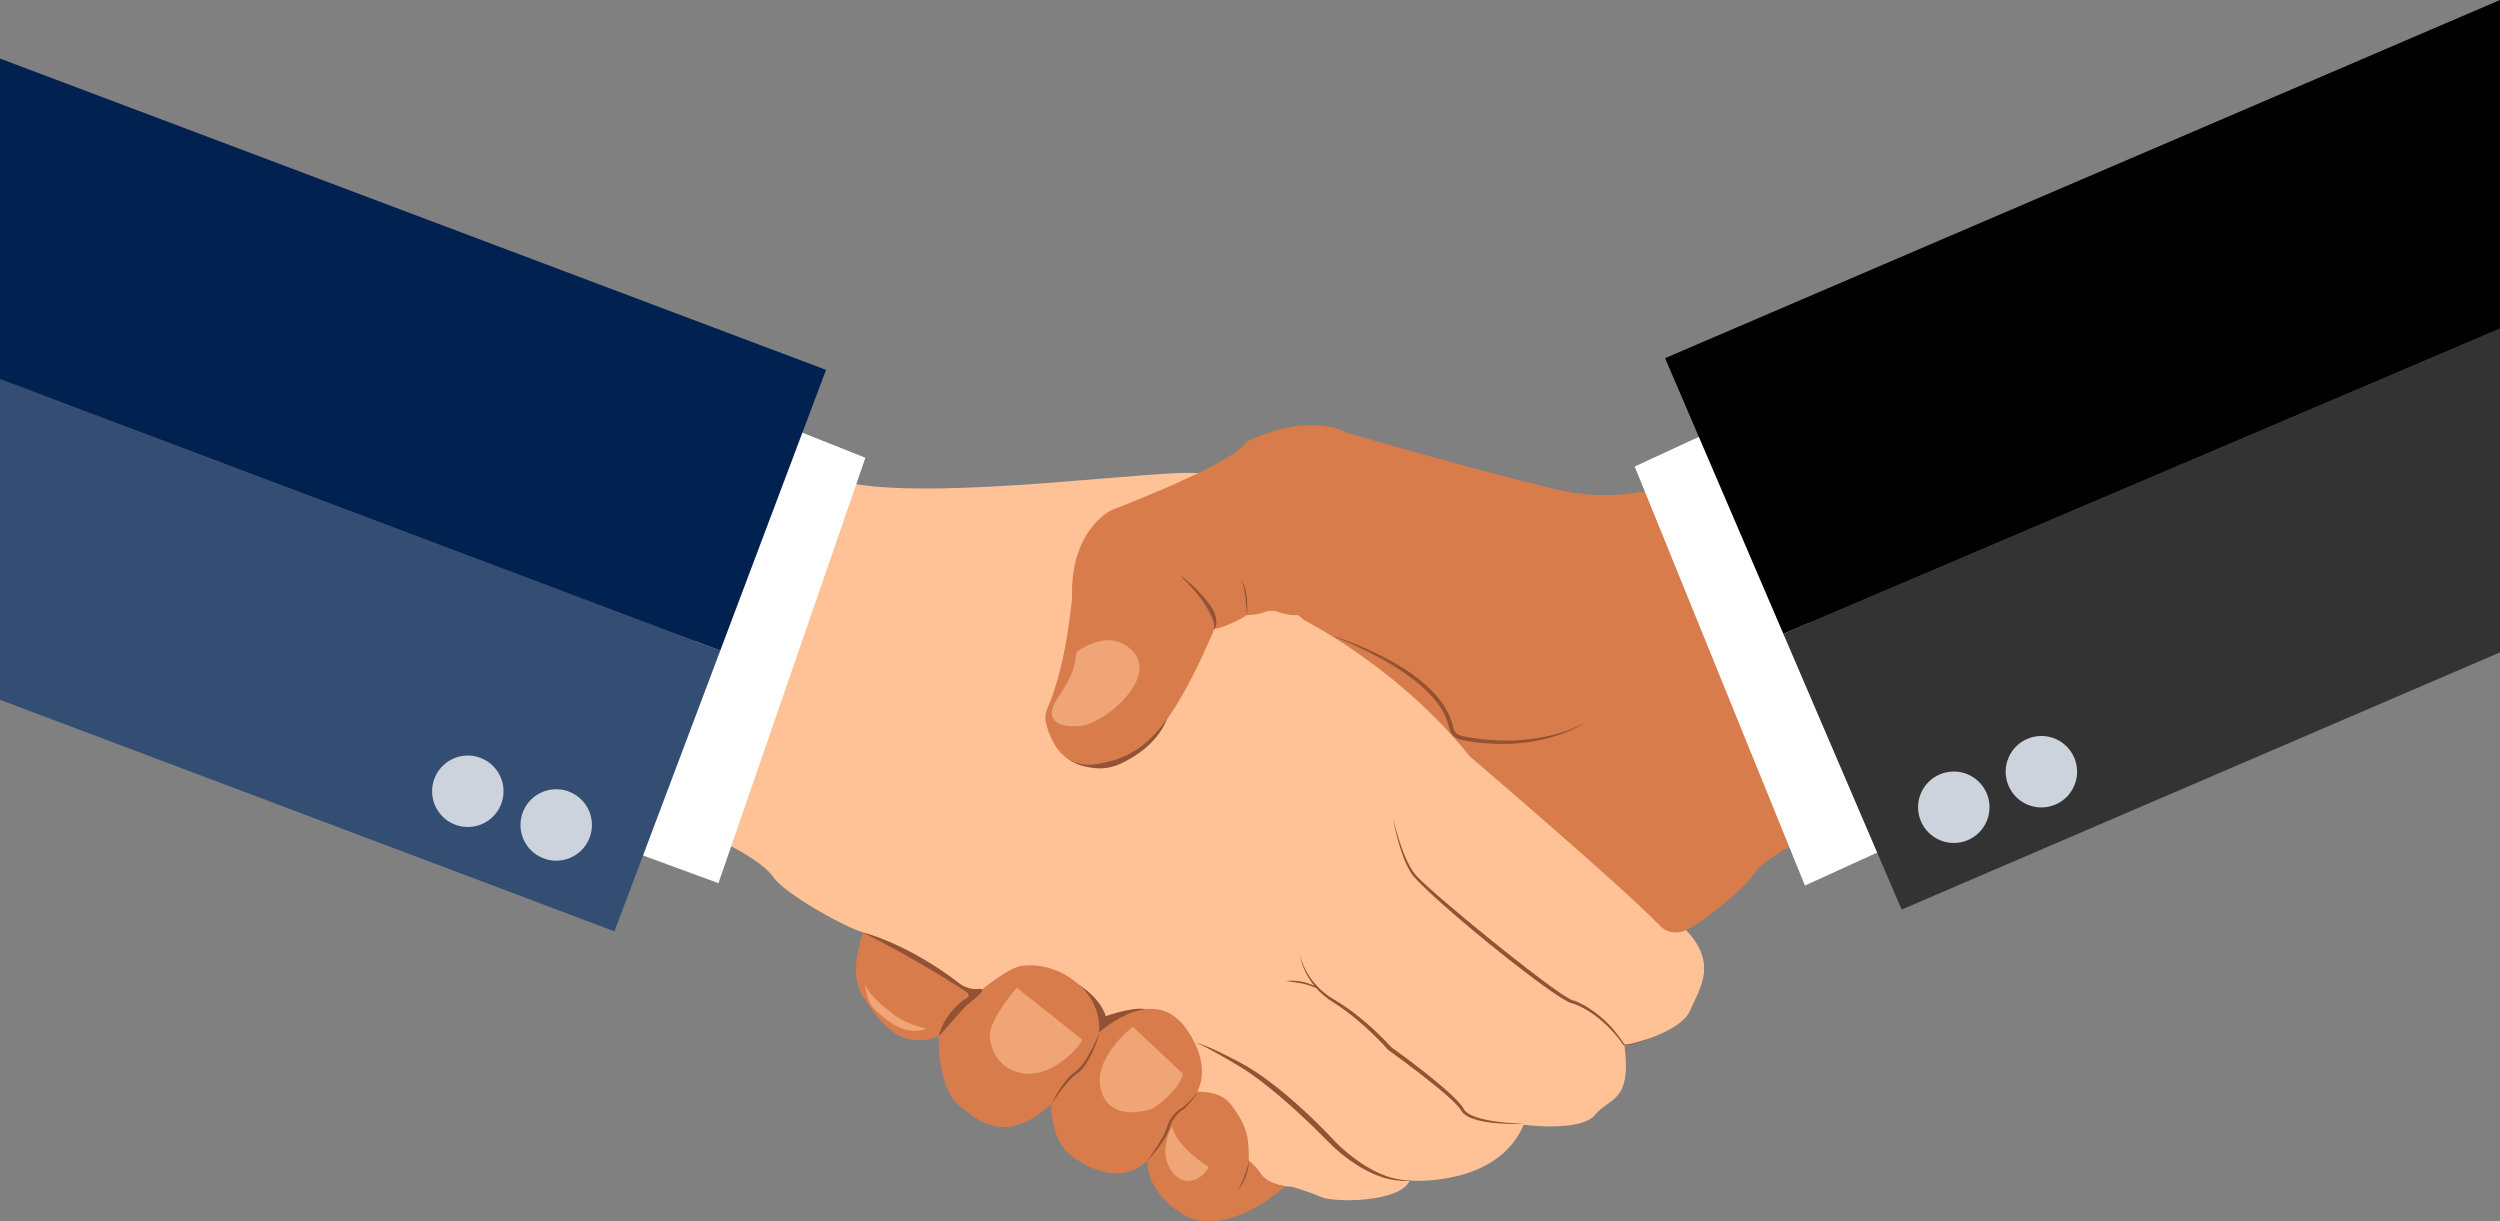 <?xml version="1.0" encoding="UTF-8"?>
<svg id="Capa_2" data-name="Capa 2" xmlns="http://www.w3.org/2000/svg" viewBox="0 0 1000 488.54">
  <rect x="0" y="0" width="1000" height="488.54" fill="#808080" stroke="none"/>
  <defs>
    <style>
      .cls-1 {
        fill: #fff;
      }

      .cls-2 {
        fill: #935234;
      }

      .cls-3 {
        fill: #ffc296;
      }

      .cls-4 {
        fill: #ccd3dc;
      }

      .cls-5 {
        fill: #333;
      }

      .cls-6 {
        fill: #344d73;
      }

      .cls-7 {
        fill: #d87c4b;
      }

      .cls-8 {
        fill: #012150;
      }

      .cls-9 {
        fill: #efa575;
      }
    </style>
  </defs>
  <g id="Capa_1-2" data-name="Capa 1">
    <g>
      <g>
        <g>
          <path class="cls-7" d="m349.33,363.18s-12.14,23.15-4.36,35.17c7.78,12.02,15.88,21.82,30.49,16.16,0,0,4.28-6.6,6.63-7.74,2.35-1.15,21.96-22.71,21.96-22.71l-54.73-20.88Z"/>
          <path class="cls-9" d="m345.86,393.5s.95,7.68,3.95,10.3c3,2.63,11.54,11.36,20.78,7.62,0,0-8.93-1.58-14.58-6.87,0,0-7.74-5.17-10.15-11.06Z"/>
        </g>
        <path class="cls-3" d="m515.83,199.25s-14.3-11.46-45.96-9.96c-31.66,1.51-115.59,12.33-139.75,1.02l-40.79,146.66s15.53,7.23,20.03,13.91c4.5,6.68,29.18,20.4,36.78,22.39,7.6,1.99,34.36,16.42,41.18,24.33,0,0,1.83.91,3.76.17,1.94-.74,27.37,7.79,27.37,7.79l10.69,16.49,19.82-1.97,8.93,12.55,3.98,17.98,21.69,5.79,8.99,4.86s9.53,4.81,11.01,7.27c1.48,2.46,4.41,5.73,13.37,6.21,0,0,6.07,1.73,11.51,4.06,5.44,2.34,31.62,2.2,35.41-6.54,0,0,35.09,2.68,45.63-22.37,0,0,22.79,3.08,28.54-3.94,5.75-7.02,14.73-4.89,11.78-27.64,0,0,22.14-4.81,26.17-13.99,4.02-9.18,12.02-19.71-3.39-34.08s-156.74-171.01-156.74-171.01Z"/>
        <path class="cls-2" d="m423.01,296.52s23.5,19.87,45.38-15.21c0,0-.21,14.66-19.9,24.06-3.28,1.56-6.92,2.25-10.54,1.89-5.65-.56-13.54-2.79-14.94-10.73Z"/>
        <path class="cls-2" d="m439.4,413.55s1.85-13.37-10.25-21.13c0,0,10.46,5.41,13.18,14.05,0,0,12.77-4.61,17.11-2.38,0,0-11.17,1.44-20.04,9.46Z"/>
        <path class="cls-7" d="m420.77,436.14s-2.51,18.9,8.12,26.43c10.62,7.53,21.45,9.75,29.97,1.77s8.12-17.63,13.5-20.45c5.39-2.82,14.66-14.31,2.28-32.2-12.38-17.89-32.51-1.5-37.65,3.75-5.14,5.25-16.22,20.7-16.22,20.7Z"/>
        <g>
          <path class="cls-7" d="m375.47,414.5s-.55,20.16,7.84,27.37,19.52,16.16,37.43-.44c0,0,8.25-11.42,11.26-13.92,3.01-2.49,10.53-11.47,6.64-22.96-3.89-11.5-16.75-19.54-29.06-18.31,0,0-5.09-1.11-23.36,15.11l-10.76,13.15Z"/>
          <path class="cls-9" d="m406.71,395.08s-11.33,12.92-10.79,19.72,5.1,14.03,14.9,14.7c9.8.67,20.44-9.58,22.09-13.65l-26.2-20.77Z"/>
        </g>
        <path class="cls-7" d="m684.48,196c-1.92-4.33-6.99-6.25-11.32-4.32-9.58,4.26-27.69,9.58-51.2,3.95-32.81-7.86-76.36-20.55-82.95-22.49-.5-.15-.97-.34-1.44-.57-2.76-1.37-15.2-6.29-36.89,3.09-1.28.55-2.44,1.37-3.31,2.45-2.11,2.6-11.47,9.8-52.47,25.84-.46.18-.91.4-1.33.66-3.27,1.99-15.31,10.91-14.75,33.89,0,.32,0,.64-.03.96-.35,3.78-2.83,28.49-9.93,44.08-.78,1.7-.94,3.61-.51,5.43,1.43,6.17,6.13,18.91,20.42,16.65,18.49-2.92,29.13-13.1,46.15-52.03l.7-1.81c.11-.25.36-.52.95-.37,1.03.26,10.75-4,11.39-4.97.51-.78,3.9-.1,7.59-1.52,1.94-.75,4.09-.78,6.04-.07,1.59.57,3.61,1.12,5.76,1.23.32.02.63-.02.94-.06.4-.05,1.09-.03,1.66.54.71.7,1.46,1.36,2.34,1.82,7.78,4.14,40.02,22.42,65.13,53.57.33.4.69.78,1.08,1.12,6.31,5.39,61.25,52.41,75.61,67.35,1.7,1.76,4.07,2.63,6.52,2.56.02,0,.05,0,.07,0,1.39,0,2.72-.48,3.97-1.09.2-.1.42-.19.66-.28,2.29-.82,20.99-13.76,27.33-23.41.55-.84,1.22-1.59,2.02-2.2,3.8-2.89,15.49-11.24,28.95-15.49,4.85-1.53,7.27-6.96,5.21-11.61l-54.37-122.91Z"/>
        <path class="cls-2" d="m531.99,254.01s.45.14,1.3.4c.84.27,2.08.66,3.64,1.23,3.11,1.13,7.54,2.79,12.67,5.24,2.56,1.22,5.31,2.62,8.13,4.25,2.82,1.63,5.74,3.47,8.59,5.63,2.85,2.15,5.67,4.58,8.17,7.42,2.51,2.82,4.67,6.13,5.97,9.83l.25.69.18.71.35,1.43c.1.45.2.77.37,1.14.17.36.39.69.66.99.52.6,1.22,1.05,1.97,1.29.19.06.37.11.59.15l.69.14c.46.09.92.19,1.36.26,3.61.64,7.22,1.08,10.72,1.27.44.03.87.05,1.31.08.43,0,.87.02,1.3.03.86,0,1.71.06,2.56.03.84-.01,1.68-.02,2.5-.03.82-.04,1.64-.09,2.44-.13.8-.03,1.59-.11,2.37-.19.78-.08,1.54-.16,2.3-.24.75-.11,1.49-.22,2.21-.33.72-.1,1.43-.21,2.12-.36,1.37-.29,2.71-.51,3.94-.87,1.24-.34,2.43-.58,3.51-.97,1.09-.36,2.11-.67,3.05-1.01.92-.37,1.77-.71,2.53-1.01.38-.16.75-.29,1.08-.44.33-.16.64-.3.93-.44.58-.27,1.07-.51,1.47-.7.8-.38,1.23-.58,1.23-.58,0,0-.41.23-1.18.66-.39.22-.86.48-1.43.79-.28.16-.58.32-.91.5-.33.17-.69.32-1.06.5-.75.34-1.59.73-2.5,1.14-.92.39-1.94.75-3.02,1.16-2.17.79-4.67,1.55-7.45,2.17-.69.18-1.41.31-2.14.44-.73.13-1.47.27-2.23.41-.76.12-1.54.2-2.32.31-.79.1-1.59.21-2.4.26-3.25.33-6.71.38-10.27.25-3.57-.15-7.23-.5-10.94-1.16-.47-.07-.92-.17-1.38-.26l-.69-.13c-.23-.04-.52-.11-.77-.19-1.03-.32-1.97-.93-2.69-1.74-.36-.41-.67-.86-.91-1.35-.24-.47-.41-1.06-.51-1.53l-.33-1.32-.17-.66-.23-.64c-1.18-3.44-3.21-6.59-5.61-9.32-2.4-2.74-5.09-5.17-7.85-7.32-2.77-2.14-5.59-4.04-8.34-5.72-2.75-1.68-5.43-3.16-7.93-4.46-5.01-2.59-9.32-4.52-12.36-5.78-1.53-.63-2.73-1.12-3.55-1.44-.83-.31-1.27-.48-1.27-.48Z"/>
        <path class="cls-9" d="m430.34,262.23c.06-.86.5-1.64,1.22-2.12,3.49-2.32,14.05-8.11,21.85.74,9.48,10.76-11.6,28.58-21.19,29.53-9.59.95-12.52-2.78-11.15-7.3,1.32-4.34,8.61-11.12,9.27-20.86Z"/>
        <path class="cls-9" d="m453.15,410.7s-16.82,12.83-12.59,25.93c4.23,13.11,20.69,6.72,20.69,6.72,0,0,10.21-6.68,11.97-13.81l-20.07-18.84Z"/>
        <path class="cls-2" d="m472.47,230.38s1.32.98,3.18,2.62c.93.81,2,1.79,3.09,2.89,1.09,1.1,2.23,2.31,3.3,3.59.54.64,1.06,1.29,1.56,1.95.5.66.97,1.34,1.36,2.03.19.35.38.69.53,1.05.17.35.3.7.43,1.05.14.34.22.7.33,1.04.1.34.14.68.2,1,.06.32.07.65.09.94,0,.3,0,.59-.02.86-.06.54-.15,1-.29,1.36-.11.37-.27.62-.37.8-.1.17-.16.26-.16.26l-.15-.06s.01-.1.04-.3c.02-.19.08-.46.06-.81.02-.34-.03-.76-.09-1.22-.06-.23-.08-.48-.15-.73-.08-.25-.15-.52-.24-.79-.2-.55-.43-1.13-.72-1.73-.3-.6-.62-1.24-.99-1.88-.35-.65-.74-1.32-1.14-2-.4-.68-.86-1.35-1.32-2.01-1.89-2.64-4.09-5.07-5.76-6.87-1.69-1.78-2.88-2.91-2.88-2.91l.11-.12Z"/>
        <path class="cls-2" d="m498.75,246.11s-.06-.9-.16-2.25c-.05-.67-.11-1.45-.18-2.28-.08-.83-.15-1.71-.26-2.59-.04-.44-.11-.88-.17-1.3-.06-.43-.13-.84-.2-1.25-.07-.4-.16-.79-.22-1.16-.08-.36-.17-.7-.25-1.02-.08-.31-.18-.58-.25-.84-.07-.26-.16-.46-.23-.63-.14-.34-.21-.55-.21-.55,0,0,.11.16.29.46.09.15.21.33.31.57.11.23.25.49.36.8.11.31.24.65.35,1.02.1.37.22.77.31,1.18.08.42.19.85.25,1.29.07.44.14.9.19,1.35.05.45.1.91.13,1.36.04.45.05.89.07,1.31.03.85.03,1.64.01,2.31-.02.67-.06,1.23-.09,1.61-.03.39-.06.6-.06.6Z"/>
        <path class="cls-2" d="m375.46,414.58s.06-.37.24-1.01c.09-.32.21-.7.36-1.14.16-.43.33-.93.57-1.44.22-.53.49-1.08.79-1.66.3-.58.64-1.18,1.02-1.78.39-.59.78-1.22,1.24-1.81.23-.3.46-.6.69-.9.24-.29.49-.58.74-.87.49-.58,1.03-1.12,1.57-1.64.52-.54,1.11-1,1.65-1.46.53-.47,1.12-.84,1.66-1.22.27-.18.53-.37.79-.53.27-.15.53-.29.78-.43.5-.28.95-.53,1.37-.72.42-.19.8-.33,1.1-.46.61-.24.97-.37.97-.37l-15.54,17.43Z"/>
        <path class="cls-2" d="m420.75,441.44s.21-.5.64-1.35c.43-.85,1.06-2.05,1.91-3.45.85-1.39,1.91-2.99,3.23-4.57.68-.78,1.37-1.59,2.21-2.31.4-.38.85-.71,1.3-1.04l.61-.48.32-.25c.1-.09.18-.18.27-.27l.54-.53c.18-.19.34-.39.51-.59.35-.39.66-.81.97-1.23.61-.84,1.18-1.71,1.7-2.57.51-.86.99-1.71,1.42-2.52.42-.82.82-1.6,1.18-2.33.35-.73.67-1.4.93-2,.27-.6.49-1.13.67-1.57.18-.44.31-.79.39-1.03.07-.24.1-.38.1-.38,0,0-.02.14-.04.39-.05.25-.11.62-.24,1.08-.12.46-.27,1.02-.49,1.65-.2.63-.45,1.34-.75,2.1-.29.76-.63,1.58-1.02,2.44-.39.85-.82,1.74-1.32,2.64-.51.89-1.04,1.82-1.67,2.7-.32.44-.63.89-1,1.31-.18.21-.35.43-.54.64l-.62.61c-.21.22-.42.38-.64.54l-.67.51c-.41.31-.84.6-1.22.95-.79.67-1.5,1.41-2.18,2.15-.66.75-1.29,1.49-1.86,2.22-.57.73-1.1,1.42-1.57,2.08-.95,1.31-1.71,2.42-2.24,3.21-.52.79-.82,1.24-.82,1.24Z"/>
        <path class="cls-2" d="m345.24,373.01s17.45,4.11,38.46,20.31c1.81,1.4,4.01,2.22,6.3,2.29.7.02,1.42,0,2.1-.07.61-.07,1.01.61.64,1.1-.91,1.22-3.06,3.37-8.1,6.8,0,0,4.4-4.6,2.16-6.39s-20.18-13.23-41.57-24.05Z"/>
        <path class="cls-2" d="m557.07,326.83c.63,2.71,1.38,5.39,2.19,8.04.82,2.65,1.74,5.27,2.82,7.81.55,1.27,1.13,2.52,1.78,3.72.66,1.19,1.37,2.39,2.23,3.39,1.81,2.02,3.89,3.89,5.94,5.74,2.06,1.85,4.17,3.66,6.28,5.46,2.1,1.81,4.23,3.6,6.36,5.38,4.27,3.55,8.55,7.08,12.88,10.56,4.33,3.47,8.67,6.94,13.06,10.33,2.2,1.69,4.41,3.37,6.62,5.04,2.22,1.66,4.46,3.29,6.75,4.84,1.14.77,2.3,1.53,3.47,2.2.58.33,1.21.67,1.72.81l.09.03.15.03c.08.02.19.05.29.08.19.06.36.12.53.18.34.12.67.26,1,.41,2.6,1.17,4.98,2.7,7.22,4.4,2.23,1.71,4.3,3.62,6.18,5.7,1.87,2.08,3.55,4.34,5.05,6.69l.03.06c-.02-.06-.02-.04-.02-.05,0,0,0,0,0,0,0,0,.02.01.04.02.04.02.08.03.14.04.1.03.23.03.34.04.24,0,.49,0,.74-.03.5-.05,1-.14,1.49-.24.5-.11.99-.22,1.48-.36.49-.13.98-.27,1.47-.42.49-.14.98-.3,1.47-.45.49-.15.97-.31,1.46-.48.97-.32,1.93-.67,2.9-1.01-.95.38-1.9.77-2.86,1.13-.48.18-.96.37-1.44.54-.48.17-.96.35-1.45.51-.49.16-.97.32-1.47.46-.49.15-.99.28-1.49.41-.5.12-1.01.23-1.53.3-.26.04-.52.06-.79.06-.14-.01-.27,0-.42-.04-.07,0-.15-.03-.23-.06-.04-.01-.08-.04-.13-.07-.02-.02-.04-.03-.07-.06-.02-.03-.05-.04-.08-.13l.03.06c-1.58-2.27-3.33-4.42-5.26-6.39-1.91-1.99-3.98-3.82-6.2-5.43-2.22-1.61-4.59-3.04-7.09-4.09-.31-.13-.63-.25-.94-.35-.15-.05-.32-.1-.46-.14-.07-.02-.12-.04-.21-.05l-.27-.06c-.83-.22-1.43-.56-2.07-.89-1.26-.68-2.44-1.43-3.61-2.2-2.34-1.54-4.61-3.15-6.86-4.79-2.26-1.63-4.48-3.31-6.69-5-4.42-3.39-8.8-6.82-13.11-10.33-4.32-3.51-8.61-7.05-12.83-10.67-4.23-3.62-8.42-7.28-12.47-11.11-2.02-1.93-4.05-3.82-5.89-5.99-.92-1.13-1.6-2.36-2.25-3.62-.64-1.26-1.2-2.54-1.69-3.85-1-2.62-1.81-5.29-2.52-7.98-.72-2.69-1.32-5.41-1.79-8.15Z"/>
        <g>
          <path class="cls-2" d="m609.31,449.54c-2.66.11-5.33.08-8-.07-1.33-.07-2.66-.17-3.99-.32-1.33-.14-2.66-.32-3.98-.57-1.32-.26-2.64-.57-3.93-1.01-1.28-.45-2.58-.98-3.7-1.92-.14-.12-.28-.22-.41-.37l-.4-.44c-.13-.15-.2-.28-.29-.43l-.28-.44c-.31-.51-.73-1.01-1.15-1.5-.86-.97-1.81-1.88-2.77-2.78-3.88-3.57-8.07-6.85-12.26-10.11-2.1-1.63-4.22-3.24-6.35-4.82-2.13-1.58-4.27-3.18-6.41-4.73l-.08-.05-.06-.07c-.72-.81-1.47-1.63-2.24-2.42-.76-.8-1.53-1.58-2.32-2.36-.78-.77-1.58-1.54-2.37-2.3-.8-.76-1.61-1.51-2.43-2.24-.81-.74-1.66-1.46-2.49-2.18-.85-.7-1.69-1.42-2.56-2.09l-1.29-1.03-1.33-.99c-.87-.68-1.78-1.27-2.68-1.91-.92-.61-1.87-1.2-2.79-1.82l-1.4-.95c-.47-.31-.89-.7-1.34-1.04-.91-.68-1.7-1.49-2.52-2.25-.35-.38-.7-.76-1.04-1.14-1.17-.49-3.29-1.29-5.49-1.76-2.16-.45-6.59-1-6.59-1,0,0,.22-.04.59-.08.38-.04.92-.08,1.56-.09.64,0,1.39.02,2.18.11.39.04.8.08,1.22.15.41.07.83.14,1.25.23.41.1.83.19,1.23.31.4.12.8.23,1.18.37.76.26,1.45.57,2.02.88.05.03.1.05.15.08-.16-.2-.32-.4-.47-.61l-.51-.67c-.16-.23-.32-.46-.47-.7-.31-.47-.64-.92-.91-1.41-.58-.96-1.1-1.95-1.56-2.97-.22-.51-.46-1.02-.64-1.55l-.29-.78-.26-.8c-.32-1.06-.58-2.15-.72-3.25.21,1.09.55,2.14.93,3.18s.83,2.05,1.33,3.03c.5.98,1.06,1.93,1.68,2.84.28.47.63.9.96,1.34.16.22.32.44.49.65l.54.63c.69.85,1.48,1.6,2.25,2.39.83.71,1.62,1.47,2.52,2.1.45.31.86.67,1.33.96l1.39.87c.94.6,1.9,1.16,2.84,1.75.93.63,1.89,1.22,2.79,1.88l1.37.97,1.34,1.01c.9.67,1.76,1.38,2.63,2.08.86.71,1.72,1.42,2.56,2.16.85.73,1.68,1.48,2.5,2.23.82.76,1.64,1.52,2.43,2.31.8.78,1.59,1.57,2.36,2.37.76.78,1.5,1.56,2.23,2.38-.02-.02-.04-.03-.07-.05l.14.13s-.04-.05-.07-.08c2.15,1.54,4.28,3.09,6.39,4.68,2.13,1.6,4.25,3.23,6.35,4.87,2.11,1.64,4.17,3.32,6.22,5.04,1.02.86,2.03,1.73,3.04,2.61.99.9,2,1.78,2.95,2.73.96.94,1.91,1.9,2.79,2.95.44.53.87,1.06,1.23,1.7l.14.23.11.17c.09.13.17.3.27.4l.27.31c.08.1.22.2.32.3.91.81,2.1,1.37,3.3,1.84,1.21.46,2.48.81,3.76,1.11,2.57.59,5.2.98,7.84,1.26,1.32.14,2.64.25,3.97.33,1.33.09,2.65.17,3.98.2Z"/>
          <path class="cls-2" d="m556.45,418.86l-.14-.13s.04.03.07.05c.03.03.05.05.07.08Z"/>
        </g>
        <path class="cls-2" d="m478.02,417.15s.42-.05,1.17.16c.75.2,1.82.57,3.16,1.11,2.68,1.08,6.41,2.83,10.8,5.09,1.1.58,2.23,1.14,3.42,1.8.58.33,1.17.66,1.76,1,.3.17.6.34.9.51.3.19.6.38.9.57,1.21.77,2.47,1.54,3.68,2.4.61.42,1.23.85,1.86,1.29.61.45,1.23.91,1.85,1.37,1.25.91,2.49,1.89,3.74,2.88,1.27.97,2.48,2.02,3.74,3.06,2.47,2.11,4.94,4.29,7.36,6.54,2.41,2.25,4.77,4.55,7.05,6.86,1.14,1.15,2.26,2.31,3.35,3.48,1.06,1.17,2.14,2.23,3.25,3.27,2.23,2.05,4.51,3.92,6.77,5.55,2.27,1.61,4.51,3.01,6.67,4.12,2.16,1.11,4.22,1.96,6.11,2.56,1.88.59,3.58.94,4.99,1.14,1.41.17,2.54.24,3.31.23.77-.01,1.18-.02,1.18-.02,0,0-.41.05-1.17.14-.77.08-1.9.15-3.35.08-1.45-.09-3.21-.29-5.18-.77-1.97-.47-4.15-1.21-6.43-2.24-2.28-1.01-4.66-2.33-7.05-3.9-2.39-1.58-4.8-3.39-7.14-5.47-1.16-1.03-2.34-2.14-3.44-3.29-1.11-1.12-2.23-2.25-3.37-3.39-2.28-2.27-4.64-4.53-7.05-6.75-2.38-2.25-4.81-4.42-7.24-6.53-2.45-2.08-4.85-4.15-7.27-6.01-.6-.47-1.2-.94-1.79-1.4-.6-.45-1.2-.89-1.79-1.33-1.17-.9-2.35-1.69-3.5-2.48-.29-.2-.57-.39-.85-.59-.3-.18-.59-.37-.88-.55-.58-.36-1.15-.72-1.72-1.07-1.09-.69-2.23-1.33-3.28-1.96-4.25-2.47-7.82-4.49-10.37-5.79-1.28-.64-2.3-1.13-3.02-1.4-.71-.28-1.14-.31-1.13-.27Z"/>
        <g>
          <g>
            <path class="cls-7" d="m514.1,474.47s-24.36,22.81-42.42,10.35c-18.06-12.46-11.68-27.36-11.68-27.36l7.06-18.8s18.24-6.2,25.39,3.23c7.15,9.43,6.98,14.13,7.06,22.3,0,0,2.65,2.02,4.05,4.34.7,1.16,1.43,1.81,1.9,2.31,2.67,2.91,8.64,3.63,8.64,3.63Z"/>
            <path class="cls-9" d="m468.86,450.51s-5.41,8.96-.93,16.82c4.48,7.86,12.35,5.57,15.58-.51,0,0-12.77-7.78-14.65-16.32Z"/>
          </g>
          <path class="cls-2" d="m458.86,464.34c1.25-1.77,2.49-3.54,3.66-5.34,1.17-1.8,2.29-3.63,3.22-5.54.23-.48.45-.96.65-1.44.21-.5.35-.95.52-1.5l.26-.77c.1-.26.22-.53.33-.79.11-.27.25-.51.38-.76.12-.25.27-.49.42-.73.15-.24.29-.48.47-.7.17-.23.33-.45.52-.67.18-.22.36-.43.56-.63.19-.21.39-.4.6-.59.4-.39.85-.73,1.3-1.06.46-.32.93-.61,1.46-.87l-.1.06c1.08-.95,2.14-1.96,3.16-2.98.51-.52,1-1.05,1.48-1.59.46-.55.93-1.12,1.24-1.78-.22.7-.62,1.33-1.04,1.93-.42.61-.87,1.18-1.34,1.74-.47.56-.95,1.11-1.45,1.65-.5.54-1,1.07-1.53,1.58l-.03.03-.07.04c-.43.24-.87.54-1.27.87-.4.33-.79.68-1.16,1.05-.19.18-.36.37-.53.57-.18.19-.34.4-.49.6-.16.2-.31.42-.45.63-.15.21-.29.43-.42.65-.14.22-.27.44-.38.68-.11.23-.25.46-.33.69-.1.24-.2.46-.29.71l-.25.77c-.16.48-.34,1.06-.56,1.56-.21.52-.45,1.01-.7,1.51-.25.49-.52.97-.8,1.44-.28.47-.57.94-.87,1.39-.6.91-1.24,1.8-1.89,2.67-.67.86-1.34,1.71-2.06,2.53-.71.82-1.44,1.62-2.21,2.39Z"/>
        </g>
        <path class="cls-2" d="m495.06,476.09s.1-.17.28-.48c.18-.3.41-.75.69-1.28.28-.53.58-1.16.89-1.84.3-.68.63-1.41.9-2.16.29-.74.54-1.5.76-2.21.12-.36.2-.71.29-1.04.09-.33.17-.64.23-.94.07-.29.13-.56.19-.8.05-.24.08-.45.12-.62.07-.35.11-.54.11-.54,0,0,0,.2,0,.55-.01.35-.02.86-.1,1.46-.03.3-.07.63-.15.97-.07.34-.12.71-.23,1.07-.1.37-.18.75-.31,1.13-.12.38-.25.77-.39,1.15-.14.38-.3.75-.46,1.12-.15.37-.34.71-.51,1.06-.35.67-.71,1.29-1.06,1.79-.33.51-.65.9-.87,1.18-.22.28-.36.42-.36.42Z"/>
        <polygon class="cls-1" points="691.63 169.14 653.88 186.61 721.98 354.22 758.83 337.4 691.63 169.14"/>
      </g>
      <g>
        <polygon class="cls-1" points="307.51 167.73 346.16 183.1 287.38 353.26 249.62 339.42 307.51 167.73"/>
        <g>
          <polygon class="cls-5" points="1000 260.95 1000 131.45 713.34 253.54 760.65 363.83 1000 260.95"/>
          <polygon points="1000 0 666.03 143.26 713.34 253.54 1000 131.45 1000 0"/>
          <g>
            <circle class="cls-4" cx="781.52" cy="322.9" r="14.29"/>
            <circle class="cls-4" cx="816.55" cy="308.62" r="14.29" transform="translate(-56.24 323.85) rotate(-21.7)"/>
          </g>
        </g>
        <g>
          <polygon class="cls-6" points="245.78 372.53 288.1 260.24 0 151.67 0 279.91 245.78 372.53"/>
          <g>
            <circle class="cls-4" cx="187.13" cy="316.49" r="14.29" transform="translate(-139.34 147.39) rotate(-32.02)"/>
            <circle class="cls-4" cx="222.48" cy="329.99" r="14.29" transform="translate(-173.45 370.33) rotate(-61.83)"/>
          </g>
          <polygon class="cls-8" points="330.42 147.95 0 23.43 0 151.67 288.1 260.24 330.42 147.95"/>
        </g>
      </g>
    </g>
  </g>
</svg>